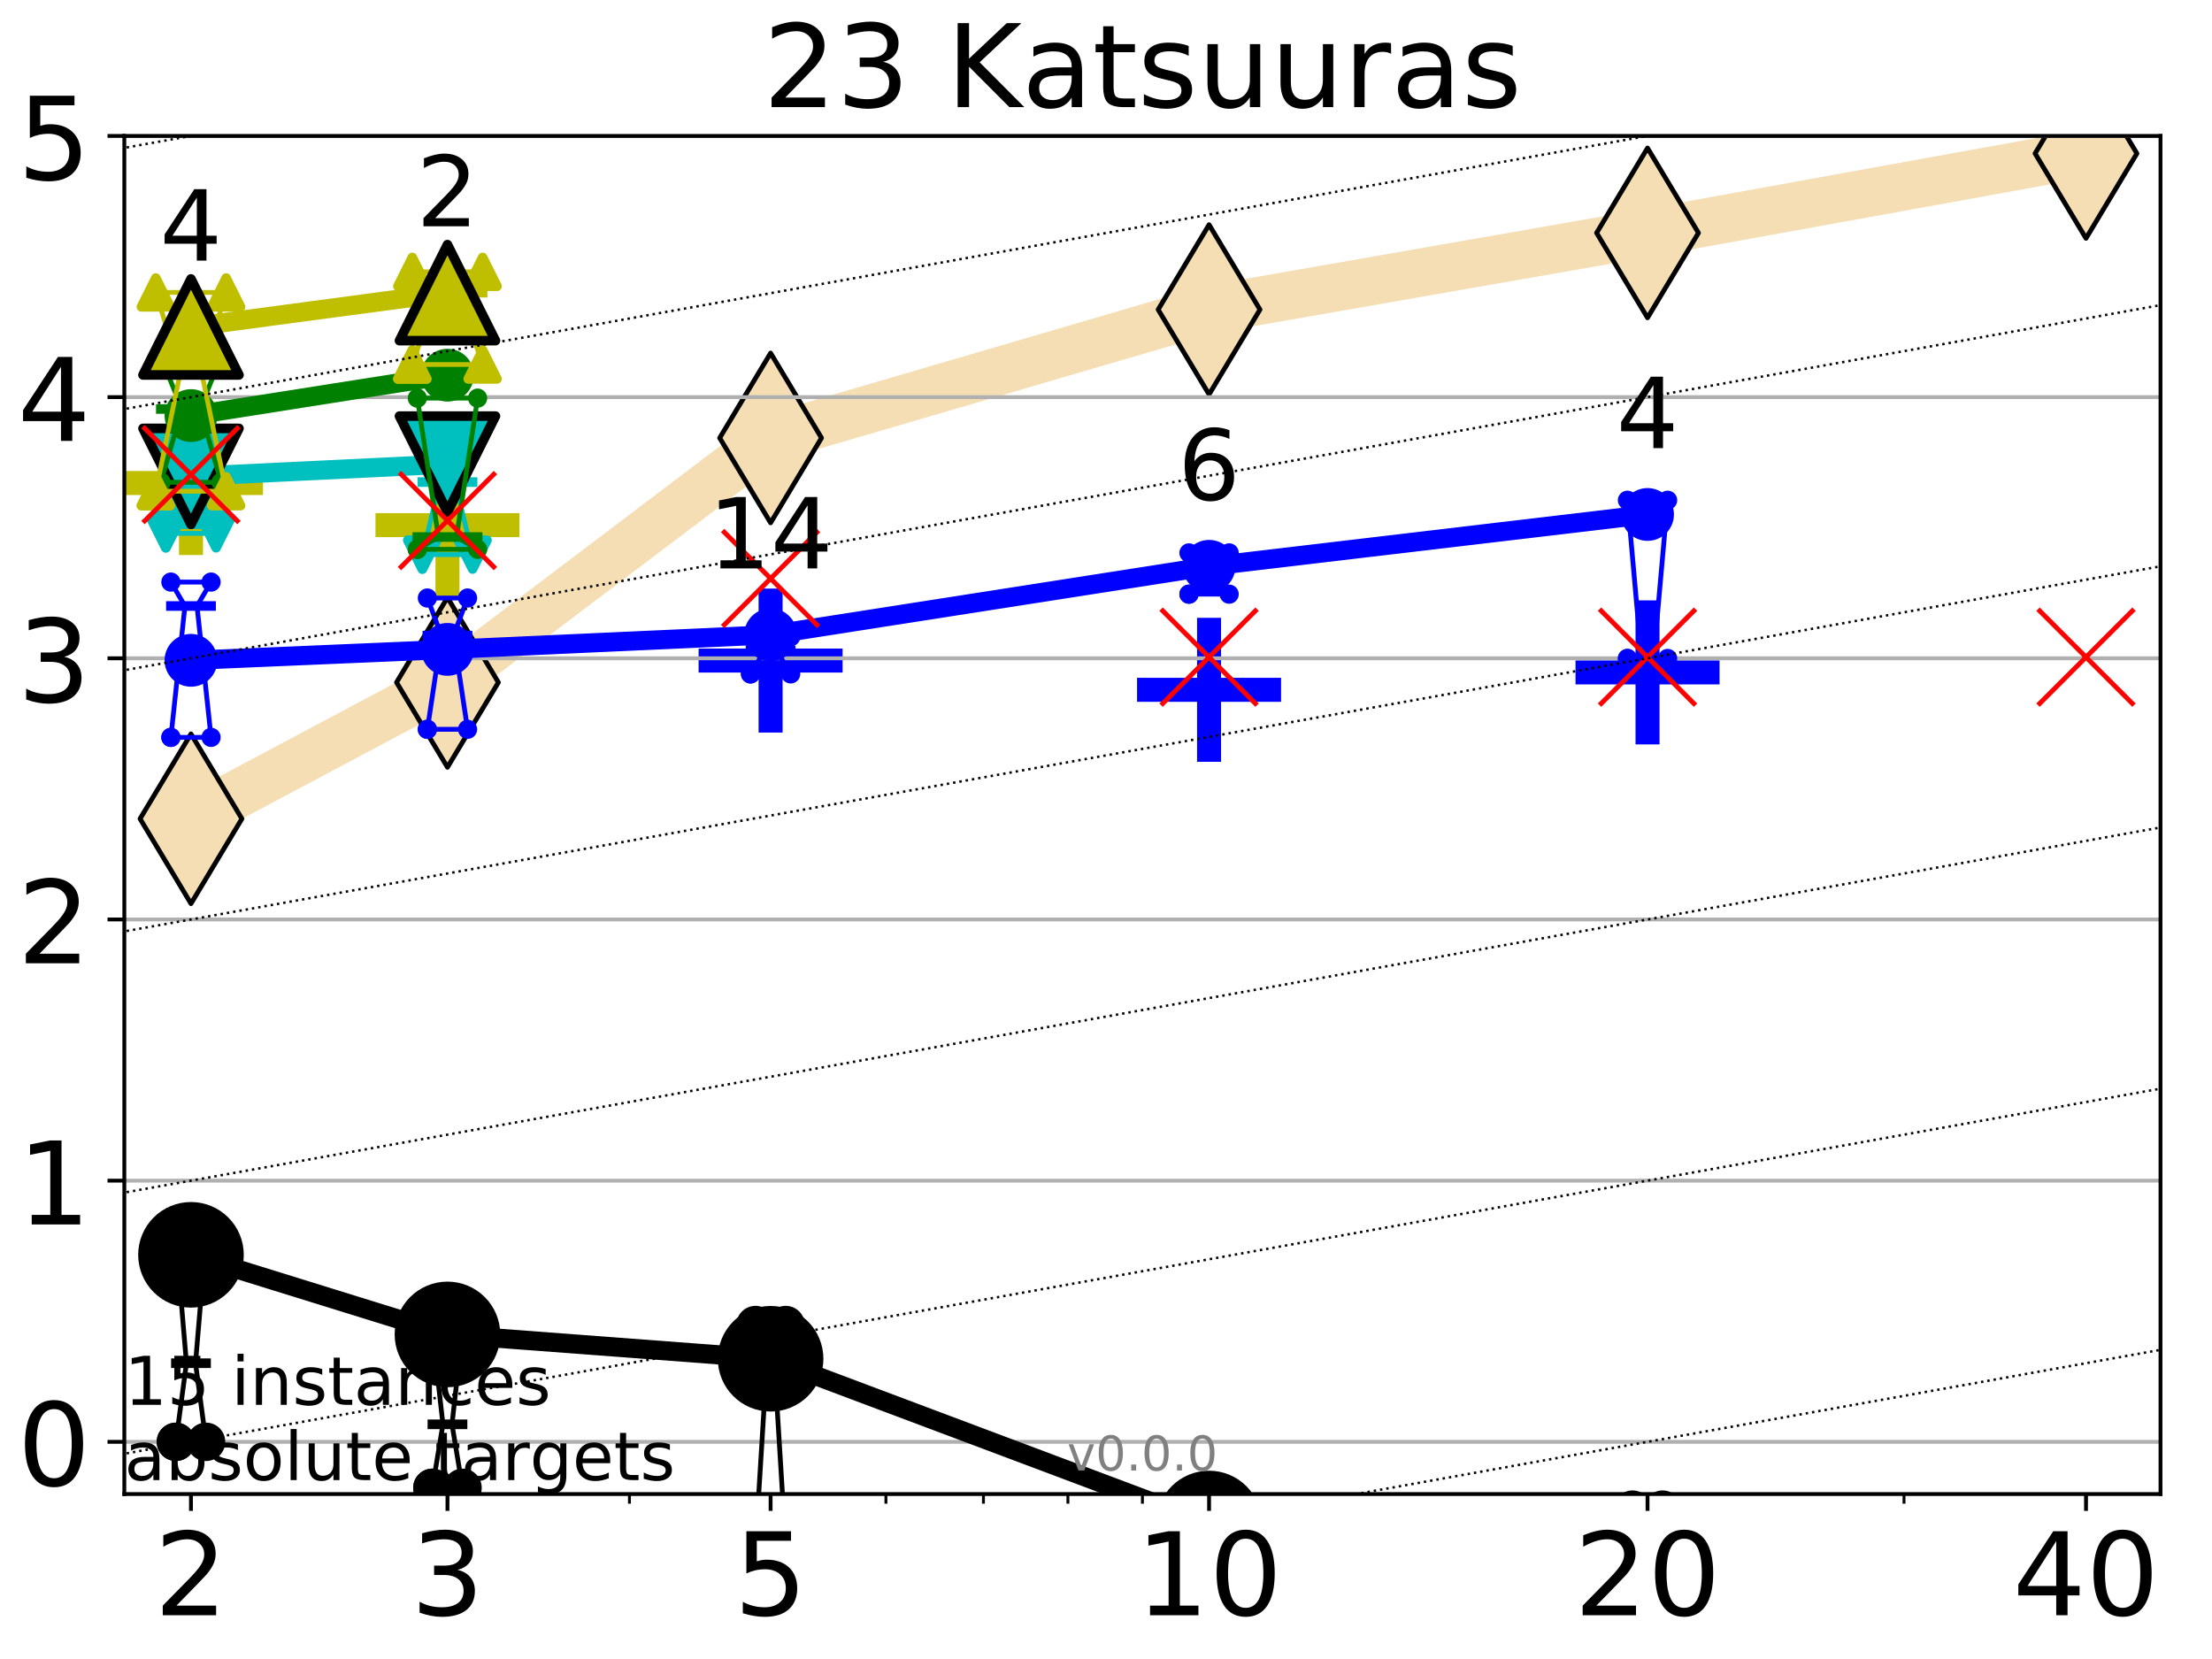<?xml version="1.0" encoding="utf-8" standalone="no"?>
<!DOCTYPE svg PUBLIC "-//W3C//DTD SVG 1.1//EN"
  "http://www.w3.org/Graphics/SVG/1.1/DTD/svg11.dtd">
<!-- Created with matplotlib (http://matplotlib.org/) -->
<svg height="345.6pt" version="1.1" viewBox="0 0 460.8 345.6" width="460.8pt" xmlns="http://www.w3.org/2000/svg" xmlns:xlink="http://www.w3.org/1999/xlink">
 <defs>
  <style type="text/css">
*{stroke-linecap:butt;stroke-linejoin:round;}
  </style>
 </defs>
 <g id="figure_1">
  <g id="patch_1">
   <path d="M 0 345.6 
L 460.8 345.6 
L 460.8 0 
L 0 0 
z
" style="fill:#ffffff;"/>
  </g>
  <g id="axes_1">
   <g id="patch_2">
    <path d="M 25.9 311.24 
L 450.072 311.24 
L 450.072 28.32 
L 25.9 28.32 
z
" style="fill:#ffffff;"/>
   </g>
   <g id="line2d_1">
    <path clip-path="url(#p8d116d06b9)" d="M 39.784 170.563 
L 93.215 142.153 
L 160.53 91.232 
L 251.87 64.491 
L 343.211 48.519 
L 434.551 31.97 
" style="fill:none;stroke:#f5deb3;stroke-linecap:square;stroke-width:10;"/>
    <defs>
     <path d="M -0 17.678 
L 10.607 0 
L 0 -17.678 
L -10.607 -0 
z
" id="m85bd40d790" style="stroke:#000000;stroke-linejoin:miter;"/>
    </defs>
    <g clip-path="url(#p8d116d06b9)">
     <use style="fill:#f5deb3;stroke:#000000;stroke-linejoin:miter;" x="39.784" xlink:href="#m85bd40d790" y="170.563"/>
     <use style="fill:#f5deb3;stroke:#000000;stroke-linejoin:miter;" x="93.215" xlink:href="#m85bd40d790" y="142.153"/>
     <use style="fill:#f5deb3;stroke:#000000;stroke-linejoin:miter;" x="160.53" xlink:href="#m85bd40d790" y="91.232"/>
     <use style="fill:#f5deb3;stroke:#000000;stroke-linejoin:miter;" x="251.87" xlink:href="#m85bd40d790" y="64.491"/>
     <use style="fill:#f5deb3;stroke:#000000;stroke-linejoin:miter;" x="343.211" xlink:href="#m85bd40d790" y="48.519"/>
     <use style="fill:#f5deb3;stroke:#000000;stroke-linejoin:miter;" x="434.551" xlink:href="#m85bd40d790" y="31.97"/>
    </g>
   </g>
   <g id="line2d_2">
    <defs>
     <path d="M -15 0 
L 15 0 
M 0 15 
L 0 -15 
" id="md1c93cf82f" style="stroke:#bfbf00;stroke-width:5;"/>
    </defs>
    <g clip-path="url(#p8d116d06b9)">
     <use style="fill:#bfbf00;stroke:#bfbf00;stroke-width:5;" x="93.215" xlink:href="#md1c93cf82f" y="109.393"/>
    </g>
   </g>
   <g id="line2d_3">
    <defs>
     <path d="M -15 0 
L 15 0 
M 0 15 
L 0 -15 
" id="m30b35bf1d4" style="stroke:#0000ff;stroke-width:5;"/>
    </defs>
    <g clip-path="url(#p8d116d06b9)">
     <use style="fill:#0000ff;stroke:#0000ff;stroke-width:5;" x="251.87" xlink:href="#m30b35bf1d4" y="143.701"/>
    </g>
   </g>
   <g id="line2d_4">
    <g clip-path="url(#p8d116d06b9)">
     <use style="fill:#bfbf00;stroke:#bfbf00;stroke-width:5;" x="39.784" xlink:href="#md1c93cf82f" y="100.62"/>
    </g>
   </g>
   <g id="line2d_5">
    <g clip-path="url(#p8d116d06b9)">
     <use style="fill:#0000ff;stroke:#0000ff;stroke-width:5;" x="343.211" xlink:href="#m30b35bf1d4" y="140.073"/>
    </g>
   </g>
   <g id="line2d_6">
    <g clip-path="url(#p8d116d06b9)">
     <use style="fill:#0000ff;stroke:#0000ff;stroke-width:5;" x="160.53" xlink:href="#m30b35bf1d4" y="137.61"/>
    </g>
   </g>
   <g id="matplotlib.axis_1">
    <g id="xtick_1">
     <g id="line2d_7">
      <defs>
       <path d="M 0 0 
L 0 3.5 
" id="m08fd60d057" style="stroke:#000000;stroke-width:0.8;"/>
      </defs>
      <g>
       <use style="stroke:#000000;stroke-width:0.8;" x="39.784" xlink:href="#m08fd60d057" y="311.24"/>
      </g>
     </g>
     <g id="text_1">
      <!-- 2 -->
      <defs>
       <path d="M 19.188 8.297 
L 53.609 8.297 
L 53.609 0 
L 7.328 0 
L 7.328 8.297 
Q 12.938 14.109 22.625 23.891 
Q 32.328 33.688 34.812 36.531 
Q 39.547 41.844 41.422 45.531 
Q 43.312 49.219 43.312 52.781 
Q 43.312 58.594 39.234 62.25 
Q 35.156 65.922 28.609 65.922 
Q 23.969 65.922 18.812 64.312 
Q 13.672 62.703 7.812 59.422 
L 7.812 69.391 
Q 13.766 71.781 18.938 73 
Q 24.125 74.219 28.422 74.219 
Q 39.75 74.219 46.484 68.547 
Q 53.219 62.891 53.219 53.422 
Q 53.219 48.922 51.531 44.891 
Q 49.859 40.875 45.406 35.406 
Q 44.188 33.984 37.641 27.219 
Q 31.109 20.453 19.188 8.297 
z
" id="DejaVuSans-32"/>
      </defs>
      <g transform="translate(32.149 336.476)scale(0.24 -0.24)">
       <use xlink:href="#DejaVuSans-32"/>
      </g>
     </g>
    </g>
    <g id="xtick_2">
     <g id="line2d_8">
      <g>
       <use style="stroke:#000000;stroke-width:0.8;" x="93.215" xlink:href="#m08fd60d057" y="311.24"/>
      </g>
     </g>
     <g id="text_2">
      <!-- 3 -->
      <defs>
       <path d="M 40.578 39.312 
Q 47.656 37.797 51.625 33 
Q 55.609 28.219 55.609 21.188 
Q 55.609 10.406 48.188 4.484 
Q 40.766 -1.422 27.094 -1.422 
Q 22.516 -1.422 17.656 -0.516 
Q 12.797 0.391 7.625 2.203 
L 7.625 11.719 
Q 11.719 9.328 16.594 8.109 
Q 21.484 6.891 26.812 6.891 
Q 36.078 6.891 40.938 10.547 
Q 45.797 14.203 45.797 21.188 
Q 45.797 27.641 41.281 31.266 
Q 36.766 34.906 28.719 34.906 
L 20.219 34.906 
L 20.219 43.016 
L 29.109 43.016 
Q 36.375 43.016 40.234 45.922 
Q 44.094 48.828 44.094 54.297 
Q 44.094 59.906 40.109 62.906 
Q 36.141 65.922 28.719 65.922 
Q 24.656 65.922 20.016 65.031 
Q 15.375 64.156 9.812 62.312 
L 9.812 71.094 
Q 15.438 72.656 20.344 73.438 
Q 25.25 74.219 29.594 74.219 
Q 40.828 74.219 47.359 69.109 
Q 53.906 64.016 53.906 55.328 
Q 53.906 49.266 50.438 45.094 
Q 46.969 40.922 40.578 39.312 
z
" id="DejaVuSans-33"/>
      </defs>
      <g transform="translate(85.58 336.476)scale(0.24 -0.24)">
       <use xlink:href="#DejaVuSans-33"/>
      </g>
     </g>
    </g>
    <g id="xtick_3">
     <g id="line2d_9">
      <g>
       <use style="stroke:#000000;stroke-width:0.8;" x="160.53" xlink:href="#m08fd60d057" y="311.24"/>
      </g>
     </g>
     <g id="text_3">
      <!-- 5 -->
      <defs>
       <path d="M 10.797 72.906 
L 49.516 72.906 
L 49.516 64.594 
L 19.828 64.594 
L 19.828 46.734 
Q 21.969 47.469 24.109 47.828 
Q 26.266 48.188 28.422 48.188 
Q 40.625 48.188 47.75 41.5 
Q 54.891 34.812 54.891 23.391 
Q 54.891 11.625 47.562 5.094 
Q 40.234 -1.422 26.906 -1.422 
Q 22.312 -1.422 17.547 -0.641 
Q 12.797 0.141 7.719 1.703 
L 7.719 11.625 
Q 12.109 9.234 16.797 8.062 
Q 21.484 6.891 26.703 6.891 
Q 35.156 6.891 40.078 11.328 
Q 45.016 15.766 45.016 23.391 
Q 45.016 31 40.078 35.438 
Q 35.156 39.891 26.703 39.891 
Q 22.75 39.891 18.812 39.016 
Q 14.891 38.141 10.797 36.281 
z
" id="DejaVuSans-35"/>
      </defs>
      <g transform="translate(152.895 336.476)scale(0.24 -0.24)">
       <use xlink:href="#DejaVuSans-35"/>
      </g>
     </g>
    </g>
    <g id="xtick_4">
     <g id="line2d_10">
      <g>
       <use style="stroke:#000000;stroke-width:0.8;" x="251.87" xlink:href="#m08fd60d057" y="311.24"/>
      </g>
     </g>
     <g id="text_4">
      <!-- 10 -->
      <defs>
       <path d="M 12.406 8.297 
L 28.516 8.297 
L 28.516 63.922 
L 10.984 60.406 
L 10.984 69.391 
L 28.422 72.906 
L 38.281 72.906 
L 38.281 8.297 
L 54.391 8.297 
L 54.391 0 
L 12.406 0 
z
" id="DejaVuSans-31"/>
       <path d="M 31.781 66.406 
Q 24.172 66.406 20.328 58.906 
Q 16.5 51.422 16.5 36.375 
Q 16.5 21.391 20.328 13.891 
Q 24.172 6.391 31.781 6.391 
Q 39.453 6.391 43.281 13.891 
Q 47.125 21.391 47.125 36.375 
Q 47.125 51.422 43.281 58.906 
Q 39.453 66.406 31.781 66.406 
z
M 31.781 74.219 
Q 44.047 74.219 50.516 64.516 
Q 56.984 54.828 56.984 36.375 
Q 56.984 17.969 50.516 8.266 
Q 44.047 -1.422 31.781 -1.422 
Q 19.531 -1.422 13.062 8.266 
Q 6.594 17.969 6.594 36.375 
Q 6.594 54.828 13.062 64.516 
Q 19.531 74.219 31.781 74.219 
z
" id="DejaVuSans-30"/>
      </defs>
      <g transform="translate(236.6 336.476)scale(0.24 -0.24)">
       <use xlink:href="#DejaVuSans-31"/>
       <use x="63.623" xlink:href="#DejaVuSans-30"/>
      </g>
     </g>
    </g>
    <g id="xtick_5">
     <g id="line2d_11">
      <g>
       <use style="stroke:#000000;stroke-width:0.8;" x="343.211" xlink:href="#m08fd60d057" y="311.24"/>
      </g>
     </g>
     <g id="text_5">
      <!-- 20 -->
      <g transform="translate(327.941 336.476)scale(0.24 -0.24)">
       <use xlink:href="#DejaVuSans-32"/>
       <use x="63.623" xlink:href="#DejaVuSans-30"/>
      </g>
     </g>
    </g>
    <g id="xtick_6">
     <g id="line2d_12">
      <g>
       <use style="stroke:#000000;stroke-width:0.8;" x="434.551" xlink:href="#m08fd60d057" y="311.24"/>
      </g>
     </g>
     <g id="text_6">
      <!-- 40 -->
      <defs>
       <path d="M 37.797 64.312 
L 12.891 25.391 
L 37.797 25.391 
z
M 35.203 72.906 
L 47.609 72.906 
L 47.609 25.391 
L 58.016 25.391 
L 58.016 17.188 
L 47.609 17.188 
L 47.609 0 
L 37.797 0 
L 37.797 17.188 
L 4.891 17.188 
L 4.891 26.703 
z
" id="DejaVuSans-34"/>
      </defs>
      <g transform="translate(419.281 336.476)scale(0.24 -0.24)">
       <use xlink:href="#DejaVuSans-34"/>
       <use x="63.623" xlink:href="#DejaVuSans-30"/>
      </g>
     </g>
    </g>
    <g id="xtick_7">
     <g id="line2d_13">
      <defs>
       <path d="M 0 0 
L 0 2 
" id="mdd218fe660" style="stroke:#000000;stroke-width:0.6;"/>
      </defs>
      <g>
       <use style="stroke:#000000;stroke-width:0.6;" x="39.784" xlink:href="#mdd218fe660" y="311.24"/>
      </g>
     </g>
    </g>
    <g id="xtick_8">
     <g id="line2d_14">
      <g>
       <use style="stroke:#000000;stroke-width:0.6;" x="93.215" xlink:href="#mdd218fe660" y="311.24"/>
      </g>
     </g>
    </g>
    <g id="xtick_9">
     <g id="line2d_15">
      <g>
       <use style="stroke:#000000;stroke-width:0.6;" x="131.125" xlink:href="#mdd218fe660" y="311.24"/>
      </g>
     </g>
    </g>
    <g id="xtick_10">
     <g id="line2d_16">
      <g>
       <use style="stroke:#000000;stroke-width:0.6;" x="160.53" xlink:href="#mdd218fe660" y="311.24"/>
      </g>
     </g>
    </g>
    <g id="xtick_11">
     <g id="line2d_17">
      <g>
       <use style="stroke:#000000;stroke-width:0.6;" x="184.555" xlink:href="#mdd218fe660" y="311.24"/>
      </g>
     </g>
    </g>
    <g id="xtick_12">
     <g id="line2d_18">
      <g>
       <use style="stroke:#000000;stroke-width:0.6;" x="204.869" xlink:href="#mdd218fe660" y="311.24"/>
      </g>
     </g>
    </g>
    <g id="xtick_13">
     <g id="line2d_19">
      <g>
       <use style="stroke:#000000;stroke-width:0.6;" x="222.465" xlink:href="#mdd218fe660" y="311.24"/>
      </g>
     </g>
    </g>
    <g id="xtick_14">
     <g id="line2d_20">
      <g>
       <use style="stroke:#000000;stroke-width:0.6;" x="237.986" xlink:href="#mdd218fe660" y="311.24"/>
      </g>
     </g>
    </g>
    <g id="xtick_15">
     <g id="line2d_21">
      <g>
       <use style="stroke:#000000;stroke-width:0.6;" x="343.211" xlink:href="#mdd218fe660" y="311.24"/>
      </g>
     </g>
    </g>
    <g id="xtick_16">
     <g id="line2d_22">
      <g>
       <use style="stroke:#000000;stroke-width:0.6;" x="396.641" xlink:href="#mdd218fe660" y="311.24"/>
      </g>
     </g>
    </g>
    <g id="xtick_17">
     <g id="line2d_23">
      <g>
       <use style="stroke:#000000;stroke-width:0.6;" x="434.551" xlink:href="#mdd218fe660" y="311.24"/>
      </g>
     </g>
    </g>
   </g>
   <g id="matplotlib.axis_2">
    <g id="ytick_1">
     <g id="line2d_24">
      <path clip-path="url(#p8d116d06b9)" d="M 25.9 300.358 
L 450.072 300.358 
" style="fill:none;stroke:#b0b0b0;stroke-linecap:square;stroke-width:0.8;"/>
     </g>
     <g id="line2d_25">
      <defs>
       <path d="M 0 0 
L -3.5 0 
" id="m970c183200" style="stroke:#000000;stroke-width:0.8;"/>
      </defs>
      <g>
       <use style="stroke:#000000;stroke-width:0.8;" x="25.9" xlink:href="#m970c183200" y="300.358"/>
      </g>
     </g>
     <g id="text_7">
      <!-- 0 -->
      <g transform="translate(3.63 309.477)scale(0.24 -0.24)">
       <use xlink:href="#DejaVuSans-30"/>
      </g>
     </g>
    </g>
    <g id="ytick_2">
     <g id="line2d_26">
      <path clip-path="url(#p8d116d06b9)" d="M 25.9 245.951 
L 450.072 245.951 
" style="fill:none;stroke:#b0b0b0;stroke-linecap:square;stroke-width:0.8;"/>
     </g>
     <g id="line2d_27">
      <g>
       <use style="stroke:#000000;stroke-width:0.8;" x="25.9" xlink:href="#m970c183200" y="245.951"/>
      </g>
     </g>
     <g id="text_8">
      <!-- 1 -->
      <g transform="translate(3.63 255.069)scale(0.24 -0.24)">
       <use xlink:href="#DejaVuSans-31"/>
      </g>
     </g>
    </g>
    <g id="ytick_3">
     <g id="line2d_28">
      <path clip-path="url(#p8d116d06b9)" d="M 25.9 191.543 
L 450.072 191.543 
" style="fill:none;stroke:#b0b0b0;stroke-linecap:square;stroke-width:0.8;"/>
     </g>
     <g id="line2d_29">
      <g>
       <use style="stroke:#000000;stroke-width:0.8;" x="25.9" xlink:href="#m970c183200" y="191.543"/>
      </g>
     </g>
     <g id="text_9">
      <!-- 2 -->
      <g transform="translate(3.63 200.661)scale(0.24 -0.24)">
       <use xlink:href="#DejaVuSans-32"/>
      </g>
     </g>
    </g>
    <g id="ytick_4">
     <g id="line2d_30">
      <path clip-path="url(#p8d116d06b9)" d="M 25.9 137.135 
L 450.072 137.135 
" style="fill:none;stroke:#b0b0b0;stroke-linecap:square;stroke-width:0.8;"/>
     </g>
     <g id="line2d_31">
      <g>
       <use style="stroke:#000000;stroke-width:0.8;" x="25.9" xlink:href="#m970c183200" y="137.135"/>
      </g>
     </g>
     <g id="text_10">
      <!-- 3 -->
      <g transform="translate(3.63 146.254)scale(0.24 -0.24)">
       <use xlink:href="#DejaVuSans-33"/>
      </g>
     </g>
    </g>
    <g id="ytick_5">
     <g id="line2d_32">
      <path clip-path="url(#p8d116d06b9)" d="M 25.9 82.728 
L 450.072 82.728 
" style="fill:none;stroke:#b0b0b0;stroke-linecap:square;stroke-width:0.8;"/>
     </g>
     <g id="line2d_33">
      <g>
       <use style="stroke:#000000;stroke-width:0.8;" x="25.9" xlink:href="#m970c183200" y="82.728"/>
      </g>
     </g>
     <g id="text_11">
      <!-- 4 -->
      <g transform="translate(3.63 91.846)scale(0.24 -0.24)">
       <use xlink:href="#DejaVuSans-34"/>
      </g>
     </g>
    </g>
    <g id="ytick_6">
     <g id="line2d_34">
      <path clip-path="url(#p8d116d06b9)" d="M 25.9 28.32 
L 450.072 28.32 
" style="fill:none;stroke:#b0b0b0;stroke-linecap:square;stroke-width:0.8;"/>
     </g>
     <g id="line2d_35">
      <g>
       <use style="stroke:#000000;stroke-width:0.8;" x="25.9" xlink:href="#m970c183200" y="28.32"/>
      </g>
     </g>
     <g id="text_12">
      <!-- 5 -->
      <g transform="translate(3.63 37.438)scale(0.24 -0.24)">
       <use xlink:href="#DejaVuSans-35"/>
      </g>
     </g>
    </g>
   </g>
   <g id="line2d_36">
    <path clip-path="url(#p8d116d06b9)" d="M 36.644 300.358 
L 38.842 283.98 
L 36.644 258.021 
L 42.924 258.021 
L 40.726 283.98 
L 42.924 300.358 
L 36.644 300.358 
" style="fill:none;stroke:#000000;stroke-linecap:square;"/>
   </g>
   <g id="line2d_37">
    <path clip-path="url(#p8d116d06b9)" d="M 36.644 300.358 
L 42.924 300.358 
L 42.924 258.021 
L 36.644 258.021 
L 36.644 300.358 
" style="fill:none;"/>
    <defs>
     <path d="M 0 3 
C 0.796 3 1.559 2.684 2.121 2.121 
C 2.684 1.559 3 0.796 3 0 
C 3 -0.796 2.684 -1.559 2.121 -2.121 
C 1.559 -2.684 0.796 -3 0 -3 
C -0.796 -3 -1.559 -2.684 -2.121 -2.121 
C -2.684 -1.559 -3 -0.796 -3 0 
C -3 0.796 -2.684 1.559 -2.121 2.121 
C -1.559 2.684 -0.796 3 0 3 
z
" id="m4319b555ee" style="stroke:#000000;stroke-width:2;"/>
    </defs>
    <g clip-path="url(#p8d116d06b9)">
     <use style="stroke:#000000;stroke-width:2;" x="36.644" xlink:href="#m4319b555ee" y="300.358"/>
     <use style="stroke:#000000;stroke-width:2;" x="42.924" xlink:href="#m4319b555ee" y="300.358"/>
     <use style="stroke:#000000;stroke-width:2;" x="42.924" xlink:href="#m4319b555ee" y="258.021"/>
     <use style="stroke:#000000;stroke-width:2;" x="36.644" xlink:href="#m4319b555ee" y="258.021"/>
     <use style="stroke:#000000;stroke-width:2;" x="36.644" xlink:href="#m4319b555ee" y="300.358"/>
    </g>
   </g>
   <g id="line2d_38">
    <path clip-path="url(#p8d116d06b9)" d="M 36.644 283.98 
L 42.924 283.98 
" style="fill:none;stroke:#000000;stroke-linecap:square;stroke-width:2;"/>
   </g>
   <g id="line2d_39">
    <path clip-path="url(#p8d116d06b9)" d="M 90.075 309.939 
L 92.273 296.716 
L 90.075 277.182 
L 96.355 277.182 
L 94.157 296.716 
L 96.355 309.939 
L 90.075 309.939 
" style="fill:none;stroke:#000000;stroke-linecap:square;"/>
   </g>
   <g id="line2d_40">
    <path clip-path="url(#p8d116d06b9)" d="M 90.075 309.939 
L 96.355 309.939 
L 96.355 277.182 
L 90.075 277.182 
L 90.075 309.939 
" style="fill:none;"/>
    <g clip-path="url(#p8d116d06b9)">
     <use style="stroke:#000000;stroke-width:2;" x="90.075" xlink:href="#m4319b555ee" y="309.939"/>
     <use style="stroke:#000000;stroke-width:2;" x="96.355" xlink:href="#m4319b555ee" y="309.939"/>
     <use style="stroke:#000000;stroke-width:2;" x="96.355" xlink:href="#m4319b555ee" y="277.182"/>
     <use style="stroke:#000000;stroke-width:2;" x="90.075" xlink:href="#m4319b555ee" y="277.182"/>
     <use style="stroke:#000000;stroke-width:2;" x="90.075" xlink:href="#m4319b555ee" y="309.939"/>
    </g>
   </g>
   <g id="line2d_41">
    <path clip-path="url(#p8d116d06b9)" d="M 90.075 296.716 
L 96.355 296.716 
" style="fill:none;stroke:#000000;stroke-linecap:square;stroke-width:2;"/>
   </g>
   <g id="line2d_42">
    <path clip-path="url(#p8d116d06b9)" d="M 157.39 322.009 
L 159.588 286.47 
L 157.39 276.03 
L 163.669 276.03 
L 161.472 286.47 
L 163.669 322.009 
L 157.39 322.009 
" style="fill:none;stroke:#000000;stroke-linecap:square;"/>
   </g>
   <g id="line2d_43">
    <path clip-path="url(#p8d116d06b9)" d="M 157.39 322.009 
L 163.669 322.009 
L 163.669 276.03 
L 157.39 276.03 
L 157.39 322.009 
" style="fill:none;"/>
    <g clip-path="url(#p8d116d06b9)">
     <use style="stroke:#000000;stroke-width:2;" x="157.39" xlink:href="#m4319b555ee" y="322.009"/>
     <use style="stroke:#000000;stroke-width:2;" x="163.669" xlink:href="#m4319b555ee" y="322.009"/>
     <use style="stroke:#000000;stroke-width:2;" x="163.669" xlink:href="#m4319b555ee" y="276.03"/>
     <use style="stroke:#000000;stroke-width:2;" x="157.39" xlink:href="#m4319b555ee" y="276.03"/>
     <use style="stroke:#000000;stroke-width:2;" x="157.39" xlink:href="#m4319b555ee" y="322.009"/>
    </g>
   </g>
   <g id="line2d_44">
    <path clip-path="url(#p8d116d06b9)" d="M 157.39 286.47 
L 163.669 286.47 
" style="fill:none;stroke:#000000;stroke-linecap:square;stroke-width:2;"/>
   </g>
   <g id="line2d_45">
    <path clip-path="url(#p8d116d06b9)" d="M 248.73 338.388 
L 250.928 319.226 
L 248.73 316.737 
L 255.01 316.737 
L 252.812 319.226 
L 255.01 338.388 
L 248.73 338.388 
" style="fill:none;stroke:#000000;stroke-linecap:square;"/>
   </g>
   <g id="line2d_46">
    <path clip-path="url(#p8d116d06b9)" d="M 248.73 338.388 
L 255.01 338.388 
L 255.01 316.737 
L 248.73 316.737 
L 248.73 338.388 
" style="fill:none;"/>
    <g clip-path="url(#p8d116d06b9)">
     <use style="stroke:#000000;stroke-width:2;" x="248.73" xlink:href="#m4319b555ee" y="338.388"/>
     <use style="stroke:#000000;stroke-width:2;" x="255.01" xlink:href="#m4319b555ee" y="338.388"/>
     <use style="stroke:#000000;stroke-width:2;" x="255.01" xlink:href="#m4319b555ee" y="316.737"/>
     <use style="stroke:#000000;stroke-width:2;" x="248.73" xlink:href="#m4319b555ee" y="316.737"/>
     <use style="stroke:#000000;stroke-width:2;" x="248.73" xlink:href="#m4319b555ee" y="338.388"/>
    </g>
   </g>
   <g id="line2d_47">
    <path clip-path="url(#p8d116d06b9)" d="M 248.73 319.226 
L 255.01 319.226 
" style="fill:none;stroke:#000000;stroke-linecap:square;stroke-width:2;"/>
   </g>
   <g id="line2d_48">
    <path clip-path="url(#p8d116d06b9)" d="M 340.071 322.009 
L 342.269 319.226 
L 340.071 314.485 
L 346.35 314.485 
L 344.152 319.226 
L 346.35 322.009 
L 340.071 322.009 
" style="fill:none;stroke:#000000;stroke-linecap:square;"/>
   </g>
   <g id="line2d_49">
    <path clip-path="url(#p8d116d06b9)" d="M 340.071 322.009 
L 346.35 322.009 
L 346.35 314.485 
L 340.071 314.485 
L 340.071 322.009 
" style="fill:none;"/>
    <g clip-path="url(#p8d116d06b9)">
     <use style="stroke:#000000;stroke-width:2;" x="340.071" xlink:href="#m4319b555ee" y="322.009"/>
     <use style="stroke:#000000;stroke-width:2;" x="346.35" xlink:href="#m4319b555ee" y="322.009"/>
     <use style="stroke:#000000;stroke-width:2;" x="346.35" xlink:href="#m4319b555ee" y="314.485"/>
     <use style="stroke:#000000;stroke-width:2;" x="340.071" xlink:href="#m4319b555ee" y="314.485"/>
     <use style="stroke:#000000;stroke-width:2;" x="340.071" xlink:href="#m4319b555ee" y="322.009"/>
    </g>
   </g>
   <g id="line2d_50">
    <path clip-path="url(#p8d116d06b9)" d="M 340.071 319.226 
L 346.35 319.226 
" style="fill:none;stroke:#000000;stroke-linecap:square;stroke-width:2;"/>
   </g>
   <g id="line2d_51">
    <path clip-path="url(#p8d116d06b9)" d="M 431.918 346.6 
L 433.609 336.955 
L 431.411 333.115 
L 437.691 333.115 
L 435.493 336.955 
L 437.184 346.6 
" style="fill:none;stroke:#000000;stroke-linecap:square;"/>
   </g>
   <g id="line2d_52">
    <path clip-path="url(#p8d116d06b9)" d="M 437.691 346.6 
L 437.691 333.115 
L 431.411 333.115 
L 431.411 346.6 
" style="fill:none;"/>
    <g clip-path="url(#p8d116d06b9)">
     <use style="stroke:#000000;stroke-width:2;" x="431.411" xlink:href="#m4319b555ee" y="349.493"/>
     <use style="stroke:#000000;stroke-width:2;" x="437.691" xlink:href="#m4319b555ee" y="349.493"/>
     <use style="stroke:#000000;stroke-width:2;" x="437.691" xlink:href="#m4319b555ee" y="333.115"/>
     <use style="stroke:#000000;stroke-width:2;" x="431.411" xlink:href="#m4319b555ee" y="333.115"/>
     <use style="stroke:#000000;stroke-width:2;" x="431.411" xlink:href="#m4319b555ee" y="349.493"/>
    </g>
   </g>
   <g id="line2d_53">
    <path clip-path="url(#p8d116d06b9)" d="M 431.411 336.955 
L 437.691 336.955 
" style="fill:none;stroke:#000000;stroke-linecap:square;stroke-width:2;"/>
   </g>
   <g id="line2d_54">
    <path clip-path="url(#p8d116d06b9)" d="M 39.784 261.402 
L 93.215 277.984 
" style="fill:none;stroke:#000000;stroke-linecap:square;stroke-width:4;"/>
   </g>
   <g id="line2d_55">
    <path clip-path="url(#p8d116d06b9)" d="M 93.215 277.984 
L 160.53 283.053 
" style="fill:none;stroke:#000000;stroke-linecap:square;stroke-width:4;"/>
   </g>
   <g id="line2d_56">
    <path clip-path="url(#p8d116d06b9)" d="M 160.53 283.053 
L 251.87 317.375 
" style="fill:none;stroke:#000000;stroke-linecap:square;stroke-width:4;"/>
   </g>
   <g id="line2d_57">
    <path clip-path="url(#p8d116d06b9)" d="M 251.87 317.375 
L 343.211 328.546 
" style="fill:none;stroke:#000000;stroke-linecap:square;stroke-width:4;"/>
   </g>
   <g id="line2d_58">
    <path clip-path="url(#p8d116d06b9)" d="M 343.211 328.546 
L 434.551 332.34 
" style="fill:none;stroke:#000000;stroke-linecap:square;stroke-width:4;"/>
   </g>
   <g id="line2d_59">
    <path clip-path="url(#p8d116d06b9)" d="M 39.784 261.402 
L 93.215 277.984 
L 160.53 283.053 
L 251.87 317.375 
L 343.211 328.546 
L 434.551 332.34 
" style="fill:none;"/>
    <defs>
     <path d="M 0 10 
C 2.652 10 5.196 8.946 7.071 7.071 
C 8.946 5.196 10 2.652 10 0 
C 10 -2.652 8.946 -5.196 7.071 -7.071 
C 5.196 -8.946 2.652 -10 0 -10 
C -2.652 -10 -5.196 -8.946 -7.071 -7.071 
C -8.946 -5.196 -10 -2.652 -10 0 
C -10 2.652 -8.946 5.196 -7.071 7.071 
C -5.196 8.946 -2.652 10 0 10 
z
" id="m2c6f06e376" style="stroke:#000000;stroke-width:2;"/>
    </defs>
    <g clip-path="url(#p8d116d06b9)">
     <use style="stroke:#000000;stroke-width:2;" x="39.784" xlink:href="#m2c6f06e376" y="261.402"/>
     <use style="stroke:#000000;stroke-width:2;" x="93.215" xlink:href="#m2c6f06e376" y="277.984"/>
     <use style="stroke:#000000;stroke-width:2;" x="160.53" xlink:href="#m2c6f06e376" y="283.053"/>
     <use style="stroke:#000000;stroke-width:2;" x="251.87" xlink:href="#m2c6f06e376" y="317.375"/>
     <use style="stroke:#000000;stroke-width:2;" x="343.211" xlink:href="#m2c6f06e376" y="328.546"/>
     <use style="stroke:#000000;stroke-width:2;" x="434.551" xlink:href="#m2c6f06e376" y="332.34"/>
    </g>
   </g>
   <g id="line2d_60">
    <path clip-path="url(#p8d116d06b9)" d="M 35.597 153.608 
L 38.528 126.237 
L 35.597 121.259 
L 43.971 121.259 
L 41.04 126.237 
L 43.971 153.608 
L 35.597 153.608 
" style="fill:none;stroke:#0000ff;stroke-linecap:square;"/>
   </g>
   <g id="line2d_61">
    <path clip-path="url(#p8d116d06b9)" d="M 35.597 153.608 
L 43.971 153.608 
L 43.971 121.259 
L 35.597 121.259 
L 35.597 153.608 
" style="fill:none;"/>
    <defs>
     <path d="M 0 1.5 
C 0.398 1.5 0.779 1.342 1.061 1.061 
C 1.342 0.779 1.5 0.398 1.5 0 
C 1.5 -0.398 1.342 -0.779 1.061 -1.061 
C 0.779 -1.342 0.398 -1.5 0 -1.5 
C -0.398 -1.5 -0.779 -1.342 -1.061 -1.061 
C -1.342 -0.779 -1.5 -0.398 -1.5 0 
C -1.5 0.398 -1.342 0.779 -1.061 1.061 
C -0.779 1.342 -0.398 1.5 0 1.5 
z
" id="m157cb60fb3" style="stroke:#0000ff;"/>
    </defs>
    <g clip-path="url(#p8d116d06b9)">
     <use style="fill:#0000ff;stroke:#0000ff;" x="35.597" xlink:href="#m157cb60fb3" y="153.608"/>
     <use style="fill:#0000ff;stroke:#0000ff;" x="43.971" xlink:href="#m157cb60fb3" y="153.608"/>
     <use style="fill:#0000ff;stroke:#0000ff;" x="43.971" xlink:href="#m157cb60fb3" y="121.259"/>
     <use style="fill:#0000ff;stroke:#0000ff;" x="35.597" xlink:href="#m157cb60fb3" y="121.259"/>
     <use style="fill:#0000ff;stroke:#0000ff;" x="35.597" xlink:href="#m157cb60fb3" y="153.608"/>
    </g>
   </g>
   <g id="line2d_62">
    <path clip-path="url(#p8d116d06b9)" d="M 35.597 126.237 
L 43.971 126.237 
" style="fill:none;stroke:#0000ff;stroke-linecap:square;stroke-width:2;"/>
   </g>
   <g id="line2d_63">
    <path clip-path="url(#p8d116d06b9)" d="M 89.028 151.93 
L 91.959 132.411 
L 89.028 124.579 
L 97.401 124.579 
L 94.471 132.411 
L 97.401 151.93 
L 89.028 151.93 
" style="fill:none;stroke:#0000ff;stroke-linecap:square;"/>
   </g>
   <g id="line2d_64">
    <path clip-path="url(#p8d116d06b9)" d="M 89.028 151.93 
L 97.401 151.93 
L 97.401 124.579 
L 89.028 124.579 
L 89.028 151.93 
" style="fill:none;"/>
    <g clip-path="url(#p8d116d06b9)">
     <use style="fill:#0000ff;stroke:#0000ff;" x="89.028" xlink:href="#m157cb60fb3" y="151.93"/>
     <use style="fill:#0000ff;stroke:#0000ff;" x="97.401" xlink:href="#m157cb60fb3" y="151.93"/>
     <use style="fill:#0000ff;stroke:#0000ff;" x="97.401" xlink:href="#m157cb60fb3" y="124.579"/>
     <use style="fill:#0000ff;stroke:#0000ff;" x="89.028" xlink:href="#m157cb60fb3" y="124.579"/>
     <use style="fill:#0000ff;stroke:#0000ff;" x="89.028" xlink:href="#m157cb60fb3" y="151.93"/>
    </g>
   </g>
   <g id="line2d_65">
    <path clip-path="url(#p8d116d06b9)" d="M 89.028 132.411 
L 97.401 132.411 
" style="fill:none;stroke:#0000ff;stroke-linecap:square;stroke-width:2;"/>
   </g>
   <g id="line2d_66">
    <path clip-path="url(#p8d116d06b9)" d="M 156.343 140.388 
L 159.274 135.546 
L 156.343 132.663 
L 164.716 132.663 
L 161.786 135.546 
L 164.716 140.388 
L 156.343 140.388 
" style="fill:none;stroke:#0000ff;stroke-linecap:square;"/>
   </g>
   <g id="line2d_67">
    <path clip-path="url(#p8d116d06b9)" d="M 156.343 140.388 
L 164.716 140.388 
L 164.716 132.663 
L 156.343 132.663 
L 156.343 140.388 
" style="fill:none;"/>
    <g clip-path="url(#p8d116d06b9)">
     <use style="fill:#0000ff;stroke:#0000ff;" x="156.343" xlink:href="#m157cb60fb3" y="140.388"/>
     <use style="fill:#0000ff;stroke:#0000ff;" x="164.716" xlink:href="#m157cb60fb3" y="140.388"/>
     <use style="fill:#0000ff;stroke:#0000ff;" x="164.716" xlink:href="#m157cb60fb3" y="132.663"/>
     <use style="fill:#0000ff;stroke:#0000ff;" x="156.343" xlink:href="#m157cb60fb3" y="132.663"/>
     <use style="fill:#0000ff;stroke:#0000ff;" x="156.343" xlink:href="#m157cb60fb3" y="140.388"/>
    </g>
   </g>
   <g id="line2d_68">
    <path clip-path="url(#p8d116d06b9)" d="M 156.343 135.546 
L 164.716 135.546 
" style="fill:none;stroke:#0000ff;stroke-linecap:square;stroke-width:2;"/>
   </g>
   <g id="line2d_69">
    <path clip-path="url(#p8d116d06b9)" d="M 247.683 123.774 
L 250.614 123.234 
L 247.683 115.176 
L 256.057 115.176 
L 253.126 123.234 
L 256.057 123.774 
L 247.683 123.774 
" style="fill:none;stroke:#0000ff;stroke-linecap:square;"/>
   </g>
   <g id="line2d_70">
    <path clip-path="url(#p8d116d06b9)" d="M 247.683 123.774 
L 256.057 123.774 
L 256.057 115.176 
L 247.683 115.176 
L 247.683 123.774 
" style="fill:none;"/>
    <g clip-path="url(#p8d116d06b9)">
     <use style="fill:#0000ff;stroke:#0000ff;" x="247.683" xlink:href="#m157cb60fb3" y="123.774"/>
     <use style="fill:#0000ff;stroke:#0000ff;" x="256.057" xlink:href="#m157cb60fb3" y="123.774"/>
     <use style="fill:#0000ff;stroke:#0000ff;" x="256.057" xlink:href="#m157cb60fb3" y="115.176"/>
     <use style="fill:#0000ff;stroke:#0000ff;" x="247.683" xlink:href="#m157cb60fb3" y="115.176"/>
     <use style="fill:#0000ff;stroke:#0000ff;" x="247.683" xlink:href="#m157cb60fb3" y="123.774"/>
    </g>
   </g>
   <g id="line2d_71">
    <path clip-path="url(#p8d116d06b9)" d="M 247.683 123.234 
L 256.057 123.234 
" style="fill:none;stroke:#0000ff;stroke-linecap:square;stroke-width:2;"/>
   </g>
   <g id="line2d_72">
    <path clip-path="url(#p8d116d06b9)" d="M 339.024 137.166 
L 341.955 137.166 
L 339.024 104.209 
L 347.397 104.209 
L 344.466 137.166 
L 347.397 137.166 
L 339.024 137.166 
" style="fill:none;stroke:#0000ff;stroke-linecap:square;"/>
   </g>
   <g id="line2d_73">
    <path clip-path="url(#p8d116d06b9)" d="M 339.024 137.166 
L 347.397 137.166 
L 347.397 104.209 
L 339.024 104.209 
L 339.024 137.166 
" style="fill:none;"/>
    <g clip-path="url(#p8d116d06b9)">
     <use style="fill:#0000ff;stroke:#0000ff;" x="339.024" xlink:href="#m157cb60fb3" y="137.166"/>
     <use style="fill:#0000ff;stroke:#0000ff;" x="347.397" xlink:href="#m157cb60fb3" y="137.166"/>
     <use style="fill:#0000ff;stroke:#0000ff;" x="347.397" xlink:href="#m157cb60fb3" y="104.209"/>
     <use style="fill:#0000ff;stroke:#0000ff;" x="339.024" xlink:href="#m157cb60fb3" y="104.209"/>
     <use style="fill:#0000ff;stroke:#0000ff;" x="339.024" xlink:href="#m157cb60fb3" y="137.166"/>
    </g>
   </g>
   <g id="line2d_74">
    <path clip-path="url(#p8d116d06b9)" d="M 339.024 137.166 
L 347.397 137.166 
" style="fill:none;stroke:#0000ff;stroke-linecap:square;stroke-width:2;"/>
   </g>
   <g id="line2d_75">
    <path clip-path="url(#p8d116d06b9)" d="M 39.784 137.557 
L 93.215 135.279 
" style="fill:none;stroke:#0000ff;stroke-linecap:square;stroke-width:4;"/>
   </g>
   <g id="line2d_76">
    <path clip-path="url(#p8d116d06b9)" d="M 93.215 135.279 
L 160.53 132.234 
" style="fill:none;stroke:#0000ff;stroke-linecap:square;stroke-width:4;"/>
   </g>
   <g id="line2d_77">
    <path clip-path="url(#p8d116d06b9)" d="M 160.53 132.234 
L 251.87 117.971 
" style="fill:none;stroke:#0000ff;stroke-linecap:square;stroke-width:4;"/>
   </g>
   <g id="line2d_78">
    <path clip-path="url(#p8d116d06b9)" d="M 251.87 117.971 
L 343.211 107.172 
" style="fill:none;stroke:#0000ff;stroke-linecap:square;stroke-width:4;"/>
   </g>
   <g id="line2d_79">
    <path clip-path="url(#p8d116d06b9)" d="M 39.784 137.557 
L 93.215 135.279 
L 160.53 132.234 
L 251.87 117.971 
L 343.211 107.172 
" style="fill:none;"/>
    <defs>
     <path d="M 0 5 
C 1.326 5 2.598 4.473 3.536 3.536 
C 4.473 2.598 5 1.326 5 0 
C 5 -1.326 4.473 -2.598 3.536 -3.536 
C 2.598 -4.473 1.326 -5 0 -5 
C -1.326 -5 -2.598 -4.473 -3.536 -3.536 
C -4.473 -2.598 -5 -1.326 -5 0 
C -5 1.326 -4.473 2.598 -3.536 3.536 
C -2.598 4.473 -1.326 5 0 5 
z
" id="md6151bb228" style="stroke:#0000ff;"/>
    </defs>
    <g clip-path="url(#p8d116d06b9)">
     <use style="fill:#0000ff;stroke:#0000ff;" x="39.784" xlink:href="#md6151bb228" y="137.557"/>
     <use style="fill:#0000ff;stroke:#0000ff;" x="93.215" xlink:href="#md6151bb228" y="135.279"/>
     <use style="fill:#0000ff;stroke:#0000ff;" x="160.53" xlink:href="#md6151bb228" y="132.234"/>
     <use style="fill:#0000ff;stroke:#0000ff;" x="251.87" xlink:href="#md6151bb228" y="117.971"/>
     <use style="fill:#0000ff;stroke:#0000ff;" x="343.211" xlink:href="#md6151bb228" y="107.172"/>
    </g>
   </g>
   <g id="line2d_80">
    <path clip-path="url(#p8d116d06b9)" d="M 34.551 111.109 
L 38.214 109.209 
L 34.551 107.285 
L 45.017 107.285 
L 41.354 109.209 
L 45.017 111.109 
L 34.551 111.109 
" style="fill:none;stroke:#00bfbf;stroke-linecap:square;"/>
   </g>
   <g id="line2d_81">
    <path clip-path="url(#p8d116d06b9)" d="M 34.551 111.109 
L 45.017 111.109 
L 45.017 107.285 
L 34.551 107.285 
L 34.551 111.109 
" style="fill:none;"/>
    <defs>
     <path d="M -0 3 
L 3 -3 
L -3 -3 
z
" id="me78a6c83b9" style="stroke:#00bfbf;stroke-linejoin:miter;stroke-width:2;"/>
    </defs>
    <g clip-path="url(#p8d116d06b9)">
     <use style="fill:#00bfbf;stroke:#00bfbf;stroke-linejoin:miter;stroke-width:2;" x="34.551" xlink:href="#me78a6c83b9" y="111.109"/>
     <use style="fill:#00bfbf;stroke:#00bfbf;stroke-linejoin:miter;stroke-width:2;" x="45.017" xlink:href="#me78a6c83b9" y="111.109"/>
     <use style="fill:#00bfbf;stroke:#00bfbf;stroke-linejoin:miter;stroke-width:2;" x="45.017" xlink:href="#me78a6c83b9" y="107.285"/>
     <use style="fill:#00bfbf;stroke:#00bfbf;stroke-linejoin:miter;stroke-width:2;" x="34.551" xlink:href="#me78a6c83b9" y="107.285"/>
     <use style="fill:#00bfbf;stroke:#00bfbf;stroke-linejoin:miter;stroke-width:2;" x="34.551" xlink:href="#me78a6c83b9" y="111.109"/>
    </g>
   </g>
   <g id="line2d_82">
    <path clip-path="url(#p8d116d06b9)" d="M 34.551 109.209 
L 45.017 109.209 
" style="fill:none;stroke:#00bfbf;stroke-linecap:square;stroke-width:2;"/>
   </g>
   <g id="line2d_83">
    <path clip-path="url(#p8d116d06b9)" d="M 87.982 115.535 
L 91.645 100.421 
L 87.982 92.154 
L 98.448 92.154 
L 94.785 100.421 
L 98.448 115.535 
L 87.982 115.535 
" style="fill:none;stroke:#00bfbf;stroke-linecap:square;"/>
   </g>
   <g id="line2d_84">
    <path clip-path="url(#p8d116d06b9)" d="M 87.982 115.535 
L 98.448 115.535 
L 98.448 92.154 
L 87.982 92.154 
L 87.982 115.535 
" style="fill:none;"/>
    <g clip-path="url(#p8d116d06b9)">
     <use style="fill:#00bfbf;stroke:#00bfbf;stroke-linejoin:miter;stroke-width:2;" x="87.982" xlink:href="#me78a6c83b9" y="115.535"/>
     <use style="fill:#00bfbf;stroke:#00bfbf;stroke-linejoin:miter;stroke-width:2;" x="98.448" xlink:href="#me78a6c83b9" y="115.535"/>
     <use style="fill:#00bfbf;stroke:#00bfbf;stroke-linejoin:miter;stroke-width:2;" x="98.448" xlink:href="#me78a6c83b9" y="92.154"/>
     <use style="fill:#00bfbf;stroke:#00bfbf;stroke-linejoin:miter;stroke-width:2;" x="87.982" xlink:href="#me78a6c83b9" y="92.154"/>
     <use style="fill:#00bfbf;stroke:#00bfbf;stroke-linejoin:miter;stroke-width:2;" x="87.982" xlink:href="#me78a6c83b9" y="115.535"/>
    </g>
   </g>
   <g id="line2d_85">
    <path clip-path="url(#p8d116d06b9)" d="M 87.982 100.421 
L 98.448 100.421 
" style="fill:none;stroke:#00bfbf;stroke-linecap:square;stroke-width:2;"/>
   </g>
   <g id="line2d_86">
    <path clip-path="url(#p8d116d06b9)" d="M 39.784 99.244 
L 93.215 96.679 
" style="fill:none;stroke:#00bfbf;stroke-linecap:square;stroke-width:4;"/>
   </g>
   <g id="line2d_87">
    <path clip-path="url(#p8d116d06b9)" d="M 39.784 99.244 
L 93.215 96.679 
" style="fill:none;"/>
    <defs>
     <path d="M -0 10 
L 10 -10 
L -10 -10 
z
" id="md2806ea4d4" style="stroke:#000000;stroke-linejoin:miter;stroke-width:2;"/>
    </defs>
    <g clip-path="url(#p8d116d06b9)">
     <use style="fill:#00bfbf;stroke:#000000;stroke-linejoin:miter;stroke-width:2;" x="39.784" xlink:href="#md2806ea4d4" y="99.244"/>
     <use style="fill:#00bfbf;stroke:#000000;stroke-linejoin:miter;stroke-width:2;" x="93.215" xlink:href="#md2806ea4d4" y="96.679"/>
    </g>
   </g>
   <g id="line2d_88">
    <path clip-path="url(#p8d116d06b9)" d="M 33.504 100.465 
L 37.9 85.204 
L 33.504 74.326 
L 46.064 74.326 
L 41.668 85.204 
L 46.064 100.465 
L 33.504 100.465 
" style="fill:none;stroke:#008000;stroke-linecap:square;"/>
   </g>
   <g id="line2d_89">
    <path clip-path="url(#p8d116d06b9)" d="M 33.504 100.465 
L 46.064 100.465 
L 46.064 74.326 
L 33.504 74.326 
L 33.504 100.465 
" style="fill:none;"/>
    <defs>
     <path d="M 0 1.5 
C 0.398 1.5 0.779 1.342 1.061 1.061 
C 1.342 0.779 1.5 0.398 1.5 0 
C 1.5 -0.398 1.342 -0.779 1.061 -1.061 
C 0.779 -1.342 0.398 -1.5 0 -1.5 
C -0.398 -1.5 -0.779 -1.342 -1.061 -1.061 
C -1.342 -0.779 -1.5 -0.398 -1.5 0 
C -1.5 0.398 -1.342 0.779 -1.061 1.061 
C -0.779 1.342 -0.398 1.5 0 1.5 
z
" id="me5abd6b6ec" style="stroke:#008000;"/>
    </defs>
    <g clip-path="url(#p8d116d06b9)">
     <use style="fill:#008000;stroke:#008000;" x="33.504" xlink:href="#me5abd6b6ec" y="100.465"/>
     <use style="fill:#008000;stroke:#008000;" x="46.064" xlink:href="#me5abd6b6ec" y="100.465"/>
     <use style="fill:#008000;stroke:#008000;" x="46.064" xlink:href="#me5abd6b6ec" y="74.326"/>
     <use style="fill:#008000;stroke:#008000;" x="33.504" xlink:href="#me5abd6b6ec" y="74.326"/>
     <use style="fill:#008000;stroke:#008000;" x="33.504" xlink:href="#me5abd6b6ec" y="100.465"/>
    </g>
   </g>
   <g id="line2d_90">
    <path clip-path="url(#p8d116d06b9)" d="M 33.504 85.204 
L 46.064 85.204 
" style="fill:none;stroke:#008000;stroke-linecap:square;stroke-width:2;"/>
   </g>
   <g id="line2d_91">
    <path clip-path="url(#p8d116d06b9)" d="M 86.935 114.434 
L 91.331 111.87 
L 86.935 82.938 
L 99.495 82.938 
L 95.099 111.87 
L 99.495 114.434 
L 86.935 114.434 
" style="fill:none;stroke:#008000;stroke-linecap:square;"/>
   </g>
   <g id="line2d_92">
    <path clip-path="url(#p8d116d06b9)" d="M 86.935 114.434 
L 99.495 114.434 
L 99.495 82.938 
L 86.935 82.938 
L 86.935 114.434 
" style="fill:none;"/>
    <g clip-path="url(#p8d116d06b9)">
     <use style="fill:#008000;stroke:#008000;" x="86.935" xlink:href="#me5abd6b6ec" y="114.434"/>
     <use style="fill:#008000;stroke:#008000;" x="99.495" xlink:href="#me5abd6b6ec" y="114.434"/>
     <use style="fill:#008000;stroke:#008000;" x="99.495" xlink:href="#me5abd6b6ec" y="82.938"/>
     <use style="fill:#008000;stroke:#008000;" x="86.935" xlink:href="#me5abd6b6ec" y="82.938"/>
     <use style="fill:#008000;stroke:#008000;" x="86.935" xlink:href="#me5abd6b6ec" y="114.434"/>
    </g>
   </g>
   <g id="line2d_93">
    <path clip-path="url(#p8d116d06b9)" d="M 86.935 111.87 
L 99.495 111.87 
" style="fill:none;stroke:#008000;stroke-linecap:square;stroke-width:2;"/>
   </g>
   <g id="line2d_94">
    <path clip-path="url(#p8d116d06b9)" d="M 39.784 86.573 
L 93.215 78.155 
" style="fill:none;stroke:#008000;stroke-linecap:square;stroke-width:4;"/>
   </g>
   <g id="line2d_95">
    <path clip-path="url(#p8d116d06b9)" d="M 39.784 86.573 
L 93.215 78.155 
" style="fill:none;"/>
    <defs>
     <path d="M 0 5 
C 1.326 5 2.598 4.473 3.536 3.536 
C 4.473 2.598 5 1.326 5 0 
C 5 -1.326 4.473 -2.598 3.536 -3.536 
C 2.598 -4.473 1.326 -5 0 -5 
C -1.326 -5 -2.598 -4.473 -3.536 -3.536 
C -4.473 -2.598 -5 -1.326 -5 0 
C -5 1.326 -4.473 2.598 -3.536 3.536 
C -2.598 4.473 -1.326 5 0 5 
z
" id="m46b95e7271" style="stroke:#008000;"/>
    </defs>
    <g clip-path="url(#p8d116d06b9)">
     <use style="fill:#008000;stroke:#008000;" x="39.784" xlink:href="#m46b95e7271" y="86.573"/>
     <use style="fill:#008000;stroke:#008000;" x="93.215" xlink:href="#m46b95e7271" y="78.155"/>
    </g>
   </g>
   <g id="line2d_96">
    <path clip-path="url(#p8d116d06b9)" d="M 32.458 102.329 
L 37.586 77.473 
L 32.458 60.921 
L 47.11 60.921 
L 41.982 77.473 
L 47.11 102.329 
L 32.458 102.329 
" style="fill:none;stroke:#bfbf00;stroke-linecap:square;"/>
   </g>
   <g id="line2d_97">
    <path clip-path="url(#p8d116d06b9)" d="M 32.458 102.329 
L 47.11 102.329 
L 47.11 60.921 
L 32.458 60.921 
L 32.458 102.329 
" style="fill:none;"/>
    <defs>
     <path d="M 0 -3 
L -3 3 
L 3 3 
z
" id="mde28044be8" style="stroke:#bfbf00;stroke-linejoin:miter;stroke-width:2;"/>
    </defs>
    <g clip-path="url(#p8d116d06b9)">
     <use style="fill:#bfbf00;stroke:#bfbf00;stroke-linejoin:miter;stroke-width:2;" x="32.458" xlink:href="#mde28044be8" y="102.329"/>
     <use style="fill:#bfbf00;stroke:#bfbf00;stroke-linejoin:miter;stroke-width:2;" x="47.11" xlink:href="#mde28044be8" y="102.329"/>
     <use style="fill:#bfbf00;stroke:#bfbf00;stroke-linejoin:miter;stroke-width:2;" x="47.11" xlink:href="#mde28044be8" y="60.921"/>
     <use style="fill:#bfbf00;stroke:#bfbf00;stroke-linejoin:miter;stroke-width:2;" x="32.458" xlink:href="#mde28044be8" y="60.921"/>
     <use style="fill:#bfbf00;stroke:#bfbf00;stroke-linejoin:miter;stroke-width:2;" x="32.458" xlink:href="#mde28044be8" y="102.329"/>
    </g>
   </g>
   <g id="line2d_98">
    <path clip-path="url(#p8d116d06b9)" d="M 32.458 77.473 
L 47.11 77.473 
" style="fill:none;stroke:#bfbf00;stroke-linecap:square;stroke-width:2;"/>
   </g>
   <g id="line2d_99">
    <path clip-path="url(#p8d116d06b9)" d="M 85.888 75.938 
L 91.017 60.963 
L 85.888 56.629 
L 100.541 56.629 
L 95.413 60.963 
L 100.541 75.938 
L 85.888 75.938 
" style="fill:none;stroke:#bfbf00;stroke-linecap:square;"/>
   </g>
   <g id="line2d_100">
    <path clip-path="url(#p8d116d06b9)" d="M 85.888 75.938 
L 100.541 75.938 
L 100.541 56.629 
L 85.888 56.629 
L 85.888 75.938 
" style="fill:none;"/>
    <g clip-path="url(#p8d116d06b9)">
     <use style="fill:#bfbf00;stroke:#bfbf00;stroke-linejoin:miter;stroke-width:2;" x="85.888" xlink:href="#mde28044be8" y="75.938"/>
     <use style="fill:#bfbf00;stroke:#bfbf00;stroke-linejoin:miter;stroke-width:2;" x="100.541" xlink:href="#mde28044be8" y="75.938"/>
     <use style="fill:#bfbf00;stroke:#bfbf00;stroke-linejoin:miter;stroke-width:2;" x="100.541" xlink:href="#mde28044be8" y="56.629"/>
     <use style="fill:#bfbf00;stroke:#bfbf00;stroke-linejoin:miter;stroke-width:2;" x="85.888" xlink:href="#mde28044be8" y="56.629"/>
     <use style="fill:#bfbf00;stroke:#bfbf00;stroke-linejoin:miter;stroke-width:2;" x="85.888" xlink:href="#mde28044be8" y="75.938"/>
    </g>
   </g>
   <g id="line2d_101">
    <path clip-path="url(#p8d116d06b9)" d="M 85.888 60.963 
L 100.541 60.963 
" style="fill:none;stroke:#bfbf00;stroke-linecap:square;stroke-width:2;"/>
   </g>
   <g id="line2d_102">
    <path clip-path="url(#p8d116d06b9)" d="M 39.784 68.108 
L 93.215 60.963 
" style="fill:none;stroke:#bfbf00;stroke-linecap:square;stroke-width:4;"/>
   </g>
   <g id="line2d_103">
    <path clip-path="url(#p8d116d06b9)" d="M 39.784 68.108 
L 93.215 60.963 
" style="fill:none;"/>
    <defs>
     <path d="M 0 -10 
L -10 10 
L 10 10 
z
" id="m66da917a26" style="stroke:#000000;stroke-linejoin:miter;stroke-width:2;"/>
    </defs>
    <g clip-path="url(#p8d116d06b9)">
     <use style="fill:#bfbf00;stroke:#000000;stroke-linejoin:miter;stroke-width:2;" x="39.784" xlink:href="#m66da917a26" y="68.108"/>
     <use style="fill:#bfbf00;stroke:#000000;stroke-linejoin:miter;stroke-width:2;" x="93.215" xlink:href="#m66da917a26" y="60.963"/>
    </g>
   </g>
   <g id="line2d_104"/>
   <g id="line2d_105"/>
   <g id="line2d_106"/>
   <g id="line2d_107"/>
   <g id="line2d_108"/>
   <g id="line2d_109"/>
   <g id="line2d_110"/>
   <g id="line2d_111">
    <defs>
     <path d="M -10 10 
L 10 -10 
M -10 -10 
L 10 10 
" id="m9a5cb2c0f4" style="stroke:#ff0000;"/>
    </defs>
    <g clip-path="url(#p8d116d06b9)">
     <use style="fill:#ff0000;stroke:#ff0000;" x="39.784" xlink:href="#m9a5cb2c0f4" y="98.869"/>
     <use style="fill:#ff0000;stroke:#ff0000;" x="93.215" xlink:href="#m9a5cb2c0f4" y="108.449"/>
     <use style="fill:#ff0000;stroke:#ff0000;" x="160.53" xlink:href="#m9a5cb2c0f4" y="120.52"/>
     <use style="fill:#ff0000;stroke:#ff0000;" x="251.87" xlink:href="#m9a5cb2c0f4" y="136.898"/>
     <use style="fill:#ff0000;stroke:#ff0000;" x="343.211" xlink:href="#m9a5cb2c0f4" y="136.899"/>
     <use style="fill:#ff0000;stroke:#ff0000;" x="434.551" xlink:href="#m9a5cb2c0f4" y="136.9"/>
    </g>
   </g>
   <g id="line2d_112">
    <path clip-path="url(#p8d116d06b9)" d="M 85.326 346.6 
L 461.8 279.094 
" style="fill:none;stroke:#000000;stroke-dasharray:0.5,0.825;stroke-dashoffset:0;stroke-width:0.5;"/>
   </g>
   <g id="line2d_113">
    <path clip-path="url(#p8d116d06b9)" d="M -1 307.671 
L 461.8 224.686 
" style="fill:none;stroke:#000000;stroke-dasharray:0.5,0.825;stroke-dashoffset:0;stroke-width:0.5;"/>
   </g>
   <g id="line2d_114">
    <path clip-path="url(#p8d116d06b9)" d="M -1 253.264 
L 461.8 170.279 
" style="fill:none;stroke:#000000;stroke-dasharray:0.5,0.825;stroke-dashoffset:0;stroke-width:0.5;"/>
   </g>
   <g id="line2d_115">
    <path clip-path="url(#p8d116d06b9)" d="M -1 198.856 
L 461.8 115.871 
" style="fill:none;stroke:#000000;stroke-dasharray:0.5,0.825;stroke-dashoffset:0;stroke-width:0.5;"/>
   </g>
   <g id="line2d_116">
    <path clip-path="url(#p8d116d06b9)" d="M -1 144.448 
L 461.8 61.463 
" style="fill:none;stroke:#000000;stroke-dasharray:0.5,0.825;stroke-dashoffset:0;stroke-width:0.5;"/>
   </g>
   <g id="line2d_117">
    <path clip-path="url(#p8d116d06b9)" d="M -1 90.041 
L 461.8 7.056 
" style="fill:none;stroke:#000000;stroke-dasharray:0.5,0.825;stroke-dashoffset:0;stroke-width:0.5;"/>
   </g>
   <g id="line2d_118">
    <path clip-path="url(#p8d116d06b9)" d="M -1 35.633 
L 203.299 -1 
" style="fill:none;stroke:#000000;stroke-dasharray:0.5,0.825;stroke-dashoffset:0;stroke-width:0.5;"/>
   </g>
   <g id="line2d_119">
    <path clip-path="url(#p8d116d06b9)" style="fill:none;stroke:#000000;stroke-dasharray:0.5,0.825;stroke-dashoffset:0;stroke-width:0.5;"/>
   </g>
   <g id="line2d_120">
    <path clip-path="url(#p8d116d06b9)" style="fill:none;stroke:#000000;stroke-dasharray:0.5,0.825;stroke-dashoffset:0;stroke-width:0.5;"/>
   </g>
   <g id="patch_3">
    <path d="M 25.9 311.24 
L 25.9 28.32 
" style="fill:none;stroke:#000000;stroke-linecap:square;stroke-linejoin:miter;stroke-width:0.8;"/>
   </g>
   <g id="patch_4">
    <path d="M 450.072 311.24 
L 450.072 28.32 
" style="fill:none;stroke:#000000;stroke-linecap:square;stroke-linejoin:miter;stroke-width:0.8;"/>
   </g>
   <g id="patch_5">
    <path d="M 25.9 311.24 
L 450.072 311.24 
" style="fill:none;stroke:#000000;stroke-linecap:square;stroke-linejoin:miter;stroke-width:0.8;"/>
   </g>
   <g id="patch_6">
    <path d="M 25.9 28.32 
L 450.072 28.32 
" style="fill:none;stroke:#000000;stroke-linecap:square;stroke-linejoin:miter;stroke-width:0.8;"/>
   </g>
   <g id="text_13">
    <!-- 2 -->
    <g transform="translate(86.725 47.14)scale(0.204 -0.204)">
     <use xlink:href="#DejaVuSans-32"/>
    </g>
   </g>
   <g id="text_14">
    <!-- 6 -->
    <defs>
     <path d="M 33.016 40.375 
Q 26.375 40.375 22.484 35.828 
Q 18.609 31.297 18.609 23.391 
Q 18.609 15.531 22.484 10.953 
Q 26.375 6.391 33.016 6.391 
Q 39.656 6.391 43.531 10.953 
Q 47.406 15.531 47.406 23.391 
Q 47.406 31.297 43.531 35.828 
Q 39.656 40.375 33.016 40.375 
z
M 52.594 71.297 
L 52.594 62.312 
Q 48.875 64.062 45.094 64.984 
Q 41.312 65.922 37.594 65.922 
Q 27.828 65.922 22.672 59.328 
Q 17.531 52.734 16.797 39.406 
Q 19.672 43.656 24.016 45.922 
Q 28.375 48.188 33.594 48.188 
Q 44.578 48.188 50.953 41.516 
Q 57.328 34.859 57.328 23.391 
Q 57.328 12.156 50.688 5.359 
Q 44.047 -1.422 33.016 -1.422 
Q 20.359 -1.422 13.672 8.266 
Q 6.984 17.969 6.984 36.375 
Q 6.984 53.656 15.188 63.938 
Q 23.391 74.219 37.203 74.219 
Q 40.922 74.219 44.703 73.484 
Q 48.484 72.75 52.594 71.297 
z
" id="DejaVuSans-36"/>
    </defs>
    <g transform="translate(245.38 104.148)scale(0.204 -0.204)">
     <use xlink:href="#DejaVuSans-36"/>
    </g>
   </g>
   <g id="text_15">
    <!-- 4 -->
    <g transform="translate(33.294 54.285)scale(0.204 -0.204)">
     <use xlink:href="#DejaVuSans-34"/>
    </g>
   </g>
   <g id="text_16">
    <!-- 4 -->
    <g transform="translate(336.721 93.349)scale(0.204 -0.204)">
     <use xlink:href="#DejaVuSans-34"/>
    </g>
   </g>
   <g id="text_17">
    <!-- 14 -->
    <g transform="translate(147.55 118.411)scale(0.204 -0.204)">
     <use xlink:href="#DejaVuSans-31"/>
     <use x="63.623" xlink:href="#DejaVuSans-34"/>
    </g>
   </g>
   <g id="text_18">
    <!-- 15 instances -->
    <defs>
     <path id="DejaVuSans-20"/>
     <path d="M 9.422 54.688 
L 18.406 54.688 
L 18.406 0 
L 9.422 0 
z
M 9.422 75.984 
L 18.406 75.984 
L 18.406 64.594 
L 9.422 64.594 
z
" id="DejaVuSans-69"/>
     <path d="M 54.891 33.016 
L 54.891 0 
L 45.906 0 
L 45.906 32.719 
Q 45.906 40.484 42.875 44.328 
Q 39.844 48.188 33.797 48.188 
Q 26.516 48.188 22.312 43.547 
Q 18.109 38.922 18.109 30.906 
L 18.109 0 
L 9.078 0 
L 9.078 54.688 
L 18.109 54.688 
L 18.109 46.188 
Q 21.344 51.125 25.703 53.562 
Q 30.078 56 35.797 56 
Q 45.219 56 50.047 50.172 
Q 54.891 44.344 54.891 33.016 
z
" id="DejaVuSans-6e"/>
     <path d="M 44.281 53.078 
L 44.281 44.578 
Q 40.484 46.531 36.375 47.5 
Q 32.281 48.484 27.875 48.484 
Q 21.188 48.484 17.844 46.438 
Q 14.5 44.391 14.5 40.281 
Q 14.5 37.156 16.891 35.375 
Q 19.281 33.594 26.516 31.984 
L 29.594 31.297 
Q 39.156 29.25 43.188 25.516 
Q 47.219 21.781 47.219 15.094 
Q 47.219 7.469 41.188 3.016 
Q 35.156 -1.422 24.609 -1.422 
Q 20.219 -1.422 15.453 -0.562 
Q 10.688 0.297 5.422 2 
L 5.422 11.281 
Q 10.406 8.688 15.234 7.391 
Q 20.062 6.109 24.812 6.109 
Q 31.156 6.109 34.562 8.281 
Q 37.984 10.453 37.984 14.406 
Q 37.984 18.062 35.516 20.016 
Q 33.062 21.969 24.703 23.781 
L 21.578 24.516 
Q 13.234 26.266 9.516 29.906 
Q 5.812 33.547 5.812 39.891 
Q 5.812 47.609 11.281 51.797 
Q 16.75 56 26.812 56 
Q 31.781 56 36.172 55.266 
Q 40.578 54.547 44.281 53.078 
z
" id="DejaVuSans-73"/>
     <path d="M 18.312 70.219 
L 18.312 54.688 
L 36.812 54.688 
L 36.812 47.703 
L 18.312 47.703 
L 18.312 18.016 
Q 18.312 11.328 20.141 9.422 
Q 21.969 7.516 27.594 7.516 
L 36.812 7.516 
L 36.812 0 
L 27.594 0 
Q 17.188 0 13.234 3.875 
Q 9.281 7.766 9.281 18.016 
L 9.281 47.703 
L 2.688 47.703 
L 2.688 54.688 
L 9.281 54.688 
L 9.281 70.219 
z
" id="DejaVuSans-74"/>
     <path d="M 34.281 27.484 
Q 23.391 27.484 19.188 25 
Q 14.984 22.516 14.984 16.5 
Q 14.984 11.719 18.141 8.906 
Q 21.297 6.109 26.703 6.109 
Q 34.188 6.109 38.703 11.406 
Q 43.219 16.703 43.219 25.484 
L 43.219 27.484 
z
M 52.203 31.203 
L 52.203 0 
L 43.219 0 
L 43.219 8.297 
Q 40.141 3.328 35.547 0.953 
Q 30.953 -1.422 24.312 -1.422 
Q 15.922 -1.422 10.953 3.297 
Q 6 8.016 6 15.922 
Q 6 25.141 12.172 29.828 
Q 18.359 34.516 30.609 34.516 
L 43.219 34.516 
L 43.219 35.406 
Q 43.219 41.609 39.141 45 
Q 35.062 48.391 27.688 48.391 
Q 23 48.391 18.547 47.266 
Q 14.109 46.141 10.016 43.891 
L 10.016 52.203 
Q 14.938 54.109 19.578 55.047 
Q 24.219 56 28.609 56 
Q 40.484 56 46.344 49.844 
Q 52.203 43.703 52.203 31.203 
z
" id="DejaVuSans-61"/>
     <path d="M 48.781 52.594 
L 48.781 44.188 
Q 44.969 46.297 41.141 47.344 
Q 37.312 48.391 33.406 48.391 
Q 24.656 48.391 19.812 42.844 
Q 14.984 37.312 14.984 27.297 
Q 14.984 17.281 19.812 11.734 
Q 24.656 6.203 33.406 6.203 
Q 37.312 6.203 41.141 7.25 
Q 44.969 8.297 48.781 10.406 
L 48.781 2.094 
Q 45.016 0.344 40.984 -0.531 
Q 36.969 -1.422 32.422 -1.422 
Q 20.062 -1.422 12.781 6.344 
Q 5.516 14.109 5.516 27.297 
Q 5.516 40.672 12.859 48.328 
Q 20.219 56 33.016 56 
Q 37.156 56 41.109 55.141 
Q 45.062 54.297 48.781 52.594 
z
" id="DejaVuSans-63"/>
     <path d="M 56.203 29.594 
L 56.203 25.203 
L 14.891 25.203 
Q 15.484 15.922 20.484 11.062 
Q 25.484 6.203 34.422 6.203 
Q 39.594 6.203 44.453 7.469 
Q 49.312 8.734 54.109 11.281 
L 54.109 2.781 
Q 49.266 0.734 44.188 -0.344 
Q 39.109 -1.422 33.891 -1.422 
Q 20.797 -1.422 13.156 6.188 
Q 5.516 13.812 5.516 26.812 
Q 5.516 40.234 12.766 48.109 
Q 20.016 56 32.328 56 
Q 43.359 56 49.781 48.891 
Q 56.203 41.797 56.203 29.594 
z
M 47.219 32.234 
Q 47.125 39.594 43.094 43.984 
Q 39.062 48.391 32.422 48.391 
Q 24.906 48.391 20.391 44.141 
Q 15.875 39.891 15.188 32.172 
z
" id="DejaVuSans-65"/>
    </defs>
    <g transform="translate(25.9 292.651)scale(0.14 -0.14)">
     <use xlink:href="#DejaVuSans-31"/>
     <use x="63.623" xlink:href="#DejaVuSans-35"/>
     <use x="127.246" xlink:href="#DejaVuSans-20"/>
     <use x="159.033" xlink:href="#DejaVuSans-69"/>
     <use x="186.816" xlink:href="#DejaVuSans-6e"/>
     <use x="250.195" xlink:href="#DejaVuSans-73"/>
     <use x="302.295" xlink:href="#DejaVuSans-74"/>
     <use x="341.504" xlink:href="#DejaVuSans-61"/>
     <use x="402.783" xlink:href="#DejaVuSans-6e"/>
     <use x="466.162" xlink:href="#DejaVuSans-63"/>
     <use x="521.143" xlink:href="#DejaVuSans-65"/>
     <use x="582.666" xlink:href="#DejaVuSans-73"/>
    </g>
    <!-- absolute targets -->
    <defs>
     <path d="M 48.688 27.297 
Q 48.688 37.203 44.609 42.844 
Q 40.531 48.484 33.406 48.484 
Q 26.266 48.484 22.188 42.844 
Q 18.109 37.203 18.109 27.297 
Q 18.109 17.391 22.188 11.75 
Q 26.266 6.109 33.406 6.109 
Q 40.531 6.109 44.609 11.75 
Q 48.688 17.391 48.688 27.297 
z
M 18.109 46.391 
Q 20.953 51.266 25.266 53.625 
Q 29.594 56 35.594 56 
Q 45.562 56 51.781 48.094 
Q 58.016 40.188 58.016 27.297 
Q 58.016 14.406 51.781 6.484 
Q 45.562 -1.422 35.594 -1.422 
Q 29.594 -1.422 25.266 0.953 
Q 20.953 3.328 18.109 8.203 
L 18.109 0 
L 9.078 0 
L 9.078 75.984 
L 18.109 75.984 
z
" id="DejaVuSans-62"/>
     <path d="M 30.609 48.391 
Q 23.391 48.391 19.188 42.75 
Q 14.984 37.109 14.984 27.297 
Q 14.984 17.484 19.156 11.844 
Q 23.344 6.203 30.609 6.203 
Q 37.797 6.203 41.984 11.859 
Q 46.188 17.531 46.188 27.297 
Q 46.188 37.016 41.984 42.703 
Q 37.797 48.391 30.609 48.391 
z
M 30.609 56 
Q 42.328 56 49.016 48.375 
Q 55.719 40.766 55.719 27.297 
Q 55.719 13.875 49.016 6.219 
Q 42.328 -1.422 30.609 -1.422 
Q 18.844 -1.422 12.172 6.219 
Q 5.516 13.875 5.516 27.297 
Q 5.516 40.766 12.172 48.375 
Q 18.844 56 30.609 56 
z
" id="DejaVuSans-6f"/>
     <path d="M 9.422 75.984 
L 18.406 75.984 
L 18.406 0 
L 9.422 0 
z
" id="DejaVuSans-6c"/>
     <path d="M 8.5 21.578 
L 8.5 54.688 
L 17.484 54.688 
L 17.484 21.922 
Q 17.484 14.156 20.5 10.266 
Q 23.531 6.391 29.594 6.391 
Q 36.859 6.391 41.078 11.031 
Q 45.312 15.672 45.312 23.688 
L 45.312 54.688 
L 54.297 54.688 
L 54.297 0 
L 45.312 0 
L 45.312 8.406 
Q 42.047 3.422 37.719 1 
Q 33.406 -1.422 27.688 -1.422 
Q 18.266 -1.422 13.375 4.438 
Q 8.5 10.297 8.5 21.578 
z
M 31.109 56 
z
" id="DejaVuSans-75"/>
     <path d="M 41.109 46.297 
Q 39.594 47.172 37.812 47.578 
Q 36.031 48 33.891 48 
Q 26.266 48 22.188 43.047 
Q 18.109 38.094 18.109 28.812 
L 18.109 0 
L 9.078 0 
L 9.078 54.688 
L 18.109 54.688 
L 18.109 46.188 
Q 20.953 51.172 25.484 53.578 
Q 30.031 56 36.531 56 
Q 37.453 56 38.578 55.875 
Q 39.703 55.766 41.062 55.516 
z
" id="DejaVuSans-72"/>
     <path d="M 45.406 27.984 
Q 45.406 37.75 41.375 43.109 
Q 37.359 48.484 30.078 48.484 
Q 22.859 48.484 18.828 43.109 
Q 14.797 37.75 14.797 27.984 
Q 14.797 18.266 18.828 12.891 
Q 22.859 7.516 30.078 7.516 
Q 37.359 7.516 41.375 12.891 
Q 45.406 18.266 45.406 27.984 
z
M 54.391 6.781 
Q 54.391 -7.172 48.188 -13.984 
Q 42 -20.797 29.203 -20.797 
Q 24.469 -20.797 20.266 -20.094 
Q 16.062 -19.391 12.109 -17.922 
L 12.109 -9.188 
Q 16.062 -11.328 19.922 -12.344 
Q 23.781 -13.375 27.781 -13.375 
Q 36.625 -13.375 41.016 -8.766 
Q 45.406 -4.156 45.406 5.172 
L 45.406 9.625 
Q 42.625 4.781 38.281 2.391 
Q 33.938 0 27.875 0 
Q 17.828 0 11.672 7.656 
Q 5.516 15.328 5.516 27.984 
Q 5.516 40.672 11.672 48.328 
Q 17.828 56 27.875 56 
Q 33.938 56 38.281 53.609 
Q 42.625 51.219 45.406 46.391 
L 45.406 54.688 
L 54.391 54.688 
z
" id="DejaVuSans-67"/>
    </defs>
    <g transform="translate(25.9 308.328)scale(0.14 -0.14)">
     <use xlink:href="#DejaVuSans-61"/>
     <use x="61.279" xlink:href="#DejaVuSans-62"/>
     <use x="124.756" xlink:href="#DejaVuSans-73"/>
     <use x="176.855" xlink:href="#DejaVuSans-6f"/>
     <use x="238.037" xlink:href="#DejaVuSans-6c"/>
     <use x="265.82" xlink:href="#DejaVuSans-75"/>
     <use x="329.199" xlink:href="#DejaVuSans-74"/>
     <use x="368.408" xlink:href="#DejaVuSans-65"/>
     <use x="429.932" xlink:href="#DejaVuSans-20"/>
     <use x="461.719" xlink:href="#DejaVuSans-74"/>
     <use x="500.928" xlink:href="#DejaVuSans-61"/>
     <use x="562.207" xlink:href="#DejaVuSans-72"/>
     <use x="603.305" xlink:href="#DejaVuSans-67"/>
     <use x="666.781" xlink:href="#DejaVuSans-65"/>
     <use x="728.305" xlink:href="#DejaVuSans-74"/>
     <use x="767.514" xlink:href="#DejaVuSans-73"/>
    </g>
   </g>
   <g id="text_19">
    <!-- v0.0.0 -->
    <defs>
     <path d="M 2.984 54.688 
L 12.5 54.688 
L 29.594 8.797 
L 46.688 54.688 
L 56.203 54.688 
L 35.688 0 
L 23.484 0 
z
" id="DejaVuSans-76"/>
     <path d="M 10.688 12.406 
L 21 12.406 
L 21 0 
L 10.688 0 
z
" id="DejaVuSans-2e"/>
    </defs>
    <g style="fill:#808080;" transform="translate(222.305 306.331)scale(0.1 -0.1)">
     <use xlink:href="#DejaVuSans-76"/>
     <use x="59.18" xlink:href="#DejaVuSans-30"/>
     <use x="122.803" xlink:href="#DejaVuSans-2e"/>
     <use x="154.59" xlink:href="#DejaVuSans-30"/>
     <use x="218.213" xlink:href="#DejaVuSans-2e"/>
     <use x="250" xlink:href="#DejaVuSans-30"/>
    </g>
   </g>
   <g id="text_20">
    <!-- 23 Katsuuras -->
    <defs>
     <path d="M 9.812 72.906 
L 19.672 72.906 
L 19.672 42.094 
L 52.391 72.906 
L 65.094 72.906 
L 28.906 38.922 
L 67.672 0 
L 54.688 0 
L 19.672 35.109 
L 19.672 0 
L 9.812 0 
z
" id="DejaVuSans-4b"/>
    </defs>
    <g transform="translate(158.977 22.32)scale(0.24 -0.24)">
     <use xlink:href="#DejaVuSans-32"/>
     <use x="63.623" xlink:href="#DejaVuSans-33"/>
     <use x="127.246" xlink:href="#DejaVuSans-20"/>
     <use x="159.033" xlink:href="#DejaVuSans-4b"/>
     <use x="224.594" xlink:href="#DejaVuSans-61"/>
     <use x="285.873" xlink:href="#DejaVuSans-74"/>
     <use x="325.082" xlink:href="#DejaVuSans-73"/>
     <use x="377.182" xlink:href="#DejaVuSans-75"/>
     <use x="440.561" xlink:href="#DejaVuSans-75"/>
     <use x="503.939" xlink:href="#DejaVuSans-72"/>
     <use x="545.053" xlink:href="#DejaVuSans-61"/>
     <use x="606.332" xlink:href="#DejaVuSans-73"/>
    </g>
   </g>
  </g>
 </g>
 <defs>
  <clipPath id="p8d116d06b9">
   <rect height="282.92" width="424.172" x="25.9" y="28.32"/>
  </clipPath>
 </defs>
</svg>
